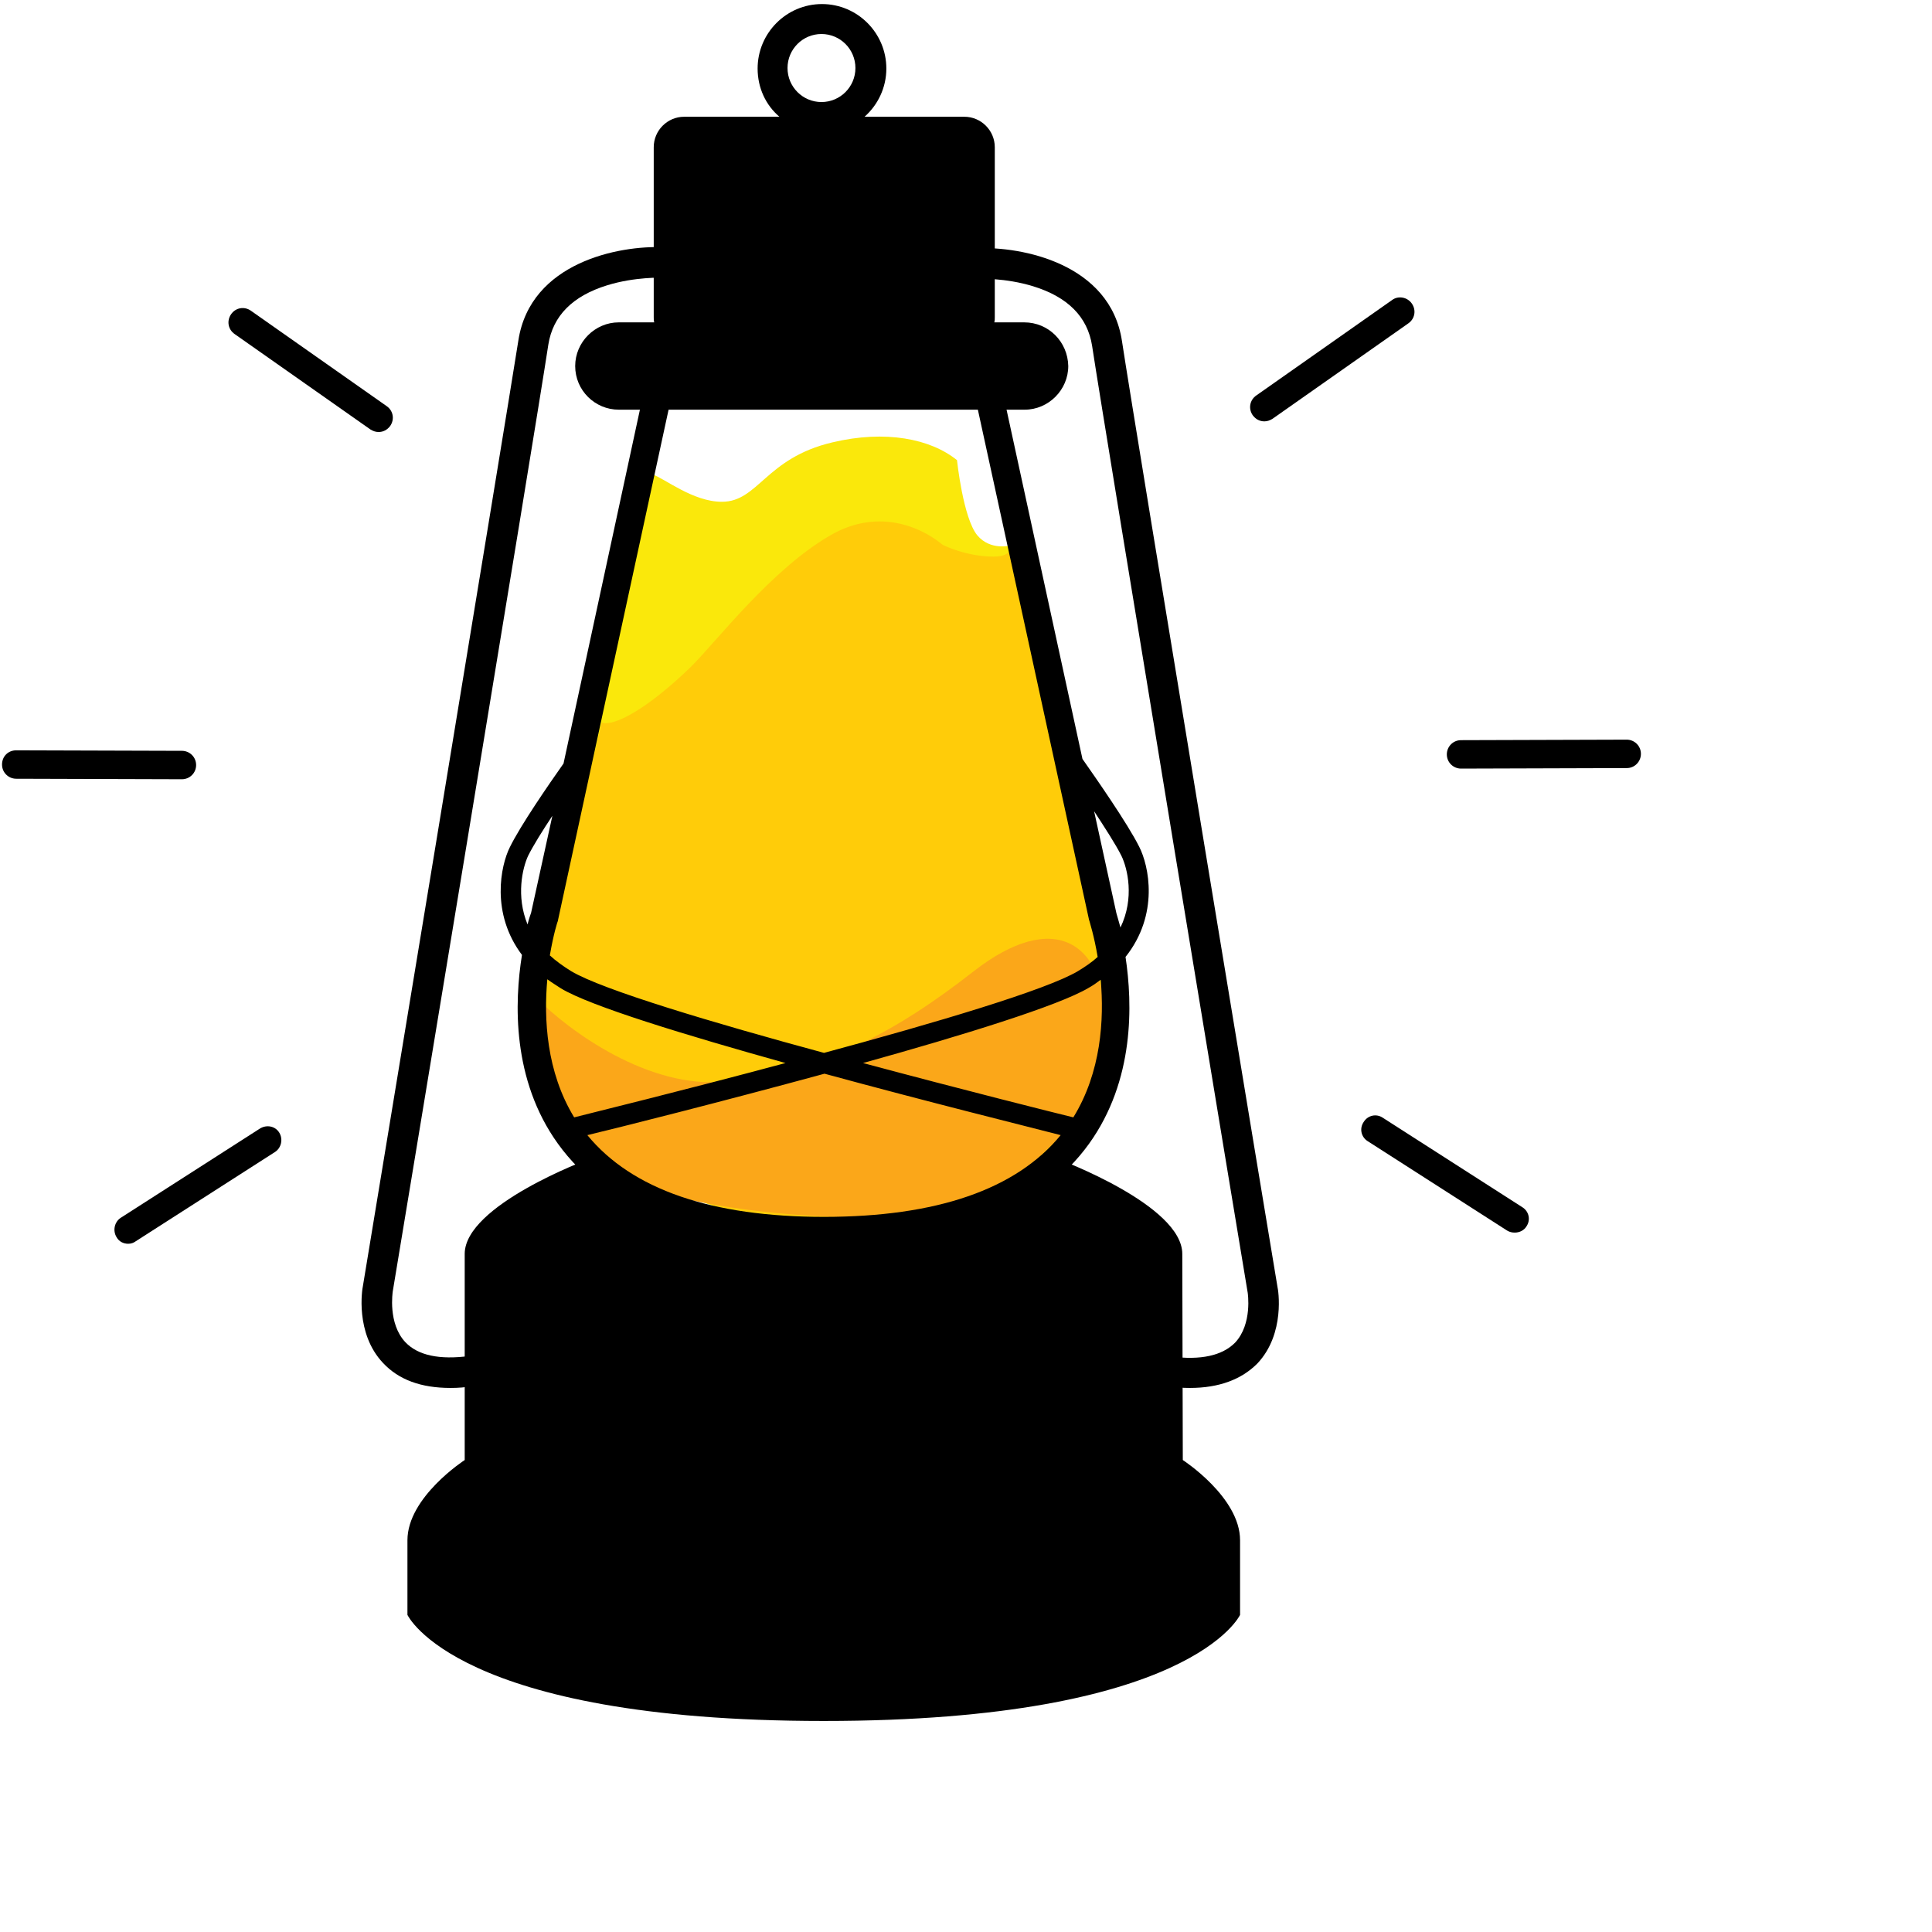<svg xmlns="http://www.w3.org/2000/svg" width="200" height="200" className="fill-zinc-950 dark:fill-zinc-300" viewBox="0 0 200 200"><g clipPath="url(#clip0_45_75)"><path fill="#FAE80B" d="M57.939 93.04L67.54 49.106C68.799 49.527 71.737 51.944 74.727 51.944C78.504 51.944 79.238 47.425 86.163 45.795C91.671 44.482 96.34 45.428 99.068 47.635C99.068 47.635 99.698 53.626 101.167 55.413C102.531 57.042 104.629 56.464 104.629 56.464C107.672 70.811 114.072 100.661 115.279 105.233C116.8 110.961 110.924 114.114 108.669 119.369C106.413 124.625 94.242 126.884 87.055 127.62C79.868 128.356 59.723 119.632 57.939 117.215C56.156 114.797 55.369 109.857 55.106 105.18C54.844 101.449 56.89 95.51 57.939 93.04Z"/><path fill="#FFCC09" d="M57.939 92.988L62.294 74.805C63.553 75.225 66.963 73.438 71.474 69.076C74.15 66.449 79.868 58.881 86.058 55.36C90.57 52.785 94.924 54.204 97.6 56.411C97.6 56.411 100.013 57.62 102.846 57.62C104.944 57.62 104.629 56.411 104.629 56.411C107.672 70.758 114.072 100.608 115.279 105.18C116.8 110.908 110.924 114.062 108.669 119.317C106.413 124.572 94.242 126.832 87.055 127.568C79.868 128.303 59.723 119.58 57.939 117.162C56.156 114.745 55.369 109.805 55.106 105.128C54.844 101.449 56.89 95.51 57.939 92.988Z"/><path fill="#FBA719" d="M69.323 123.731C58.989 121.104 55.893 109.069 55.631 103.393C58.779 106.599 67.12 112.8 75.146 111.959C85.219 110.908 92.721 106.862 100.852 100.503C108.983 94.197 114.544 97.192 114.544 106.809C114.544 116.426 107.619 118.108 105.521 122.47C103.423 126.884 82.281 127.042 69.323 123.731Z"/><path d="M46.637 143.679C43.595 143.679 41.286 142.838 39.66 141.104C36.722 138.004 37.509 133.379 37.562 133.169C37.719 132.275 52.303 43.882 53.667 35.21C54.926 27.17 64.054 25.383 68.723 25.593L68.618 28.746C68.566 28.746 65.733 28.641 62.848 29.535C59.28 30.638 57.234 32.688 56.762 35.683C55.451 44.355 40.814 132.801 40.657 133.694C40.657 133.747 40.132 137.005 41.968 138.95C43.28 140.316 45.483 140.789 48.631 140.368L48.998 143.469C48.211 143.627 47.424 143.679 46.637 143.679Z"/><path d="M106.023 33.371H102.928C102.98 33.213 102.98 33.003 102.98 32.846V15.24C102.98 13.506 101.564 12.087 99.832 12.087H89.498C90.862 10.878 91.754 9.092 91.754 7.095C91.754 3.416 88.763 0.42 85.091 0.42C81.419 0.42 78.428 3.416 78.428 7.095C78.428 9.092 79.268 10.878 80.684 12.087H70.822C69.091 12.087 67.674 13.506 67.674 15.24V32.846C67.674 33.056 67.674 33.213 67.727 33.371H64.054C61.589 33.371 59.543 35.42 59.543 37.891C59.543 40.413 61.589 42.41 64.054 42.41H106.075C108.541 42.41 110.587 40.361 110.587 37.891C110.534 35.368 108.541 33.371 106.023 33.371ZM85.038 3.521C86.98 3.521 88.553 5.098 88.553 7.042C88.553 8.987 86.98 10.563 85.038 10.563C83.097 10.563 81.524 8.987 81.524 7.042C81.524 5.098 83.097 3.521 85.038 3.521Z"/><path d="M123.177 143.679C122.443 143.679 121.656 143.627 120.816 143.522L121.184 140.421C124.331 140.841 126.535 140.316 127.846 139.002C129.682 137.058 129.158 133.799 129.158 133.799C129 132.906 114.364 44.46 113.052 35.788C112.58 32.793 110.534 30.743 106.967 29.64C104.082 28.746 101.249 28.851 101.196 28.851L101.091 25.698C105.76 25.488 114.941 27.275 116.147 35.315C117.459 43.987 132.095 132.38 132.253 133.274C132.305 133.431 133.092 138.056 130.154 141.157C128.528 142.786 126.22 143.679 123.177 143.679Z"/><path d="M122.443 151.142L122.39 129.805C122.39 124.76 109.642 120.031 109.642 120.031H109.433C105.026 124.34 97.576 127.44 85.248 127.44C72.92 127.44 65.523 124.34 61.064 120.031H60.854C60.854 120.031 48.106 124.76 48.106 129.805C48.106 134.85 48.106 151.142 48.106 151.142C48.106 151.142 42.178 154.978 42.178 159.445C42.178 163.912 42.178 167.17 42.178 167.17C42.178 167.17 47.214 178.154 85.248 178.154H85.301C123.335 178.154 128.371 167.17 128.371 167.17C128.371 167.17 128.371 163.912 128.371 159.445C128.371 154.978 122.443 151.142 122.443 151.142Z"/><path d="M117.931 87.658C116.725 85.241 113.42 80.511 112.056 78.566L103.924 41.149L101.091 41.779L112.738 95.226L112.79 95.383C112.79 95.436 113.262 96.855 113.63 99.062C113.052 99.588 112.37 100.06 111.584 100.533C108.331 102.478 96.79 105.894 85.301 108.994C73.865 105.894 62.376 102.478 59.123 100.533C58.284 100.008 57.549 99.482 56.92 98.904C57.287 96.75 57.707 95.383 57.759 95.331V95.278L69.405 41.517L66.573 40.886L58.336 79.039C56.815 81.194 53.877 85.451 52.775 87.711C51.831 89.603 50.782 94.542 54.034 98.852C53.248 103.739 52.985 111.78 57.759 118.401C62.795 125.391 72.028 128.912 85.248 128.912C98.469 128.912 107.702 125.391 112.738 118.401C117.459 111.832 117.249 103.949 116.515 99.062C120.03 94.647 118.928 89.603 117.931 87.658ZM116.095 88.604C116.725 89.918 117.459 92.966 115.99 96.014C115.78 95.226 115.623 94.753 115.571 94.542L113.262 83.979C114.364 85.661 115.518 87.448 116.095 88.604ZM54.664 88.604C55.189 87.553 56.133 86.029 57.182 84.452L54.979 94.49C54.926 94.647 54.769 95.068 54.611 95.699C53.405 92.756 54.087 89.865 54.664 88.604ZM56.657 101.374C57.077 101.69 57.602 102.005 58.074 102.32C61.117 104.16 70.979 107.155 81.314 110.045C70.559 112.936 60.854 115.301 59.438 115.669C56.553 110.939 56.29 105.473 56.657 101.374ZM85.301 125.969C73.655 125.969 65.418 123.131 60.802 117.508C64.107 116.72 74.546 114.092 85.353 111.149C95.95 114.039 106.338 116.615 109.8 117.508C105.183 123.131 96.947 125.969 85.301 125.969ZM111.111 115.669C109.17 115.196 99.728 112.831 89.34 110.045C99.728 107.155 109.59 104.107 112.685 102.268C113.157 102.005 113.525 101.742 113.944 101.427C114.311 105.526 113.997 110.991 111.111 115.669Z"/><path d="M39.188 44.722C38.873 44.722 38.611 44.617 38.349 44.46L24.289 34.58C23.607 34.107 23.45 33.213 23.922 32.53C24.394 31.847 25.286 31.689 25.968 32.162L40.027 42.042C40.709 42.515 40.867 43.409 40.395 44.092C40.08 44.512 39.66 44.722 39.188 44.722Z"/><path d="M18.833 80.668L1.679 80.616C0.892 80.616 0.21 79.985 0.21 79.144C0.21 78.304 0.839 77.673 1.679 77.673L18.833 77.725C19.62 77.725 20.302 78.356 20.302 79.197C20.302 80.038 19.62 80.668 18.833 80.668Z"/><path d="M13.273 128.754C12.8 128.754 12.328 128.544 12.066 128.071C11.646 127.388 11.856 126.495 12.486 126.074L26.912 116.825C27.594 116.404 28.486 116.562 28.906 117.245C29.326 117.928 29.116 118.822 28.486 119.242L14.059 128.492C13.85 128.649 13.587 128.754 13.273 128.754Z"/><path d="M130.889 43.619C130.417 43.619 129.997 43.409 129.682 42.988C129.21 42.305 129.368 41.412 130.05 40.939L144.109 31.059C144.738 30.586 145.683 30.743 146.155 31.427C146.627 32.11 146.47 33.003 145.788 33.476L131.728 43.356C131.466 43.514 131.204 43.619 130.889 43.619Z"/><path d="M151.244 79.565C150.457 79.565 149.775 78.934 149.775 78.093C149.775 77.305 150.404 76.622 151.244 76.622L168.398 76.569C169.185 76.569 169.867 77.2 169.867 78.041C169.867 78.829 169.238 79.512 168.398 79.512L151.244 79.565Z"/><path d="M156.804 127.598C156.542 127.598 156.28 127.546 156.017 127.388L141.591 118.139C140.909 117.718 140.699 116.825 141.171 116.142C141.591 115.458 142.483 115.248 143.165 115.721L157.591 124.97C158.273 125.391 158.483 126.284 158.011 126.967C157.749 127.388 157.277 127.598 156.804 127.598Z"/></g><defs><clipPath id="clip0_45_75"><rect width="200" height="200" fill="currentColor"/></clipPath></defs></svg>